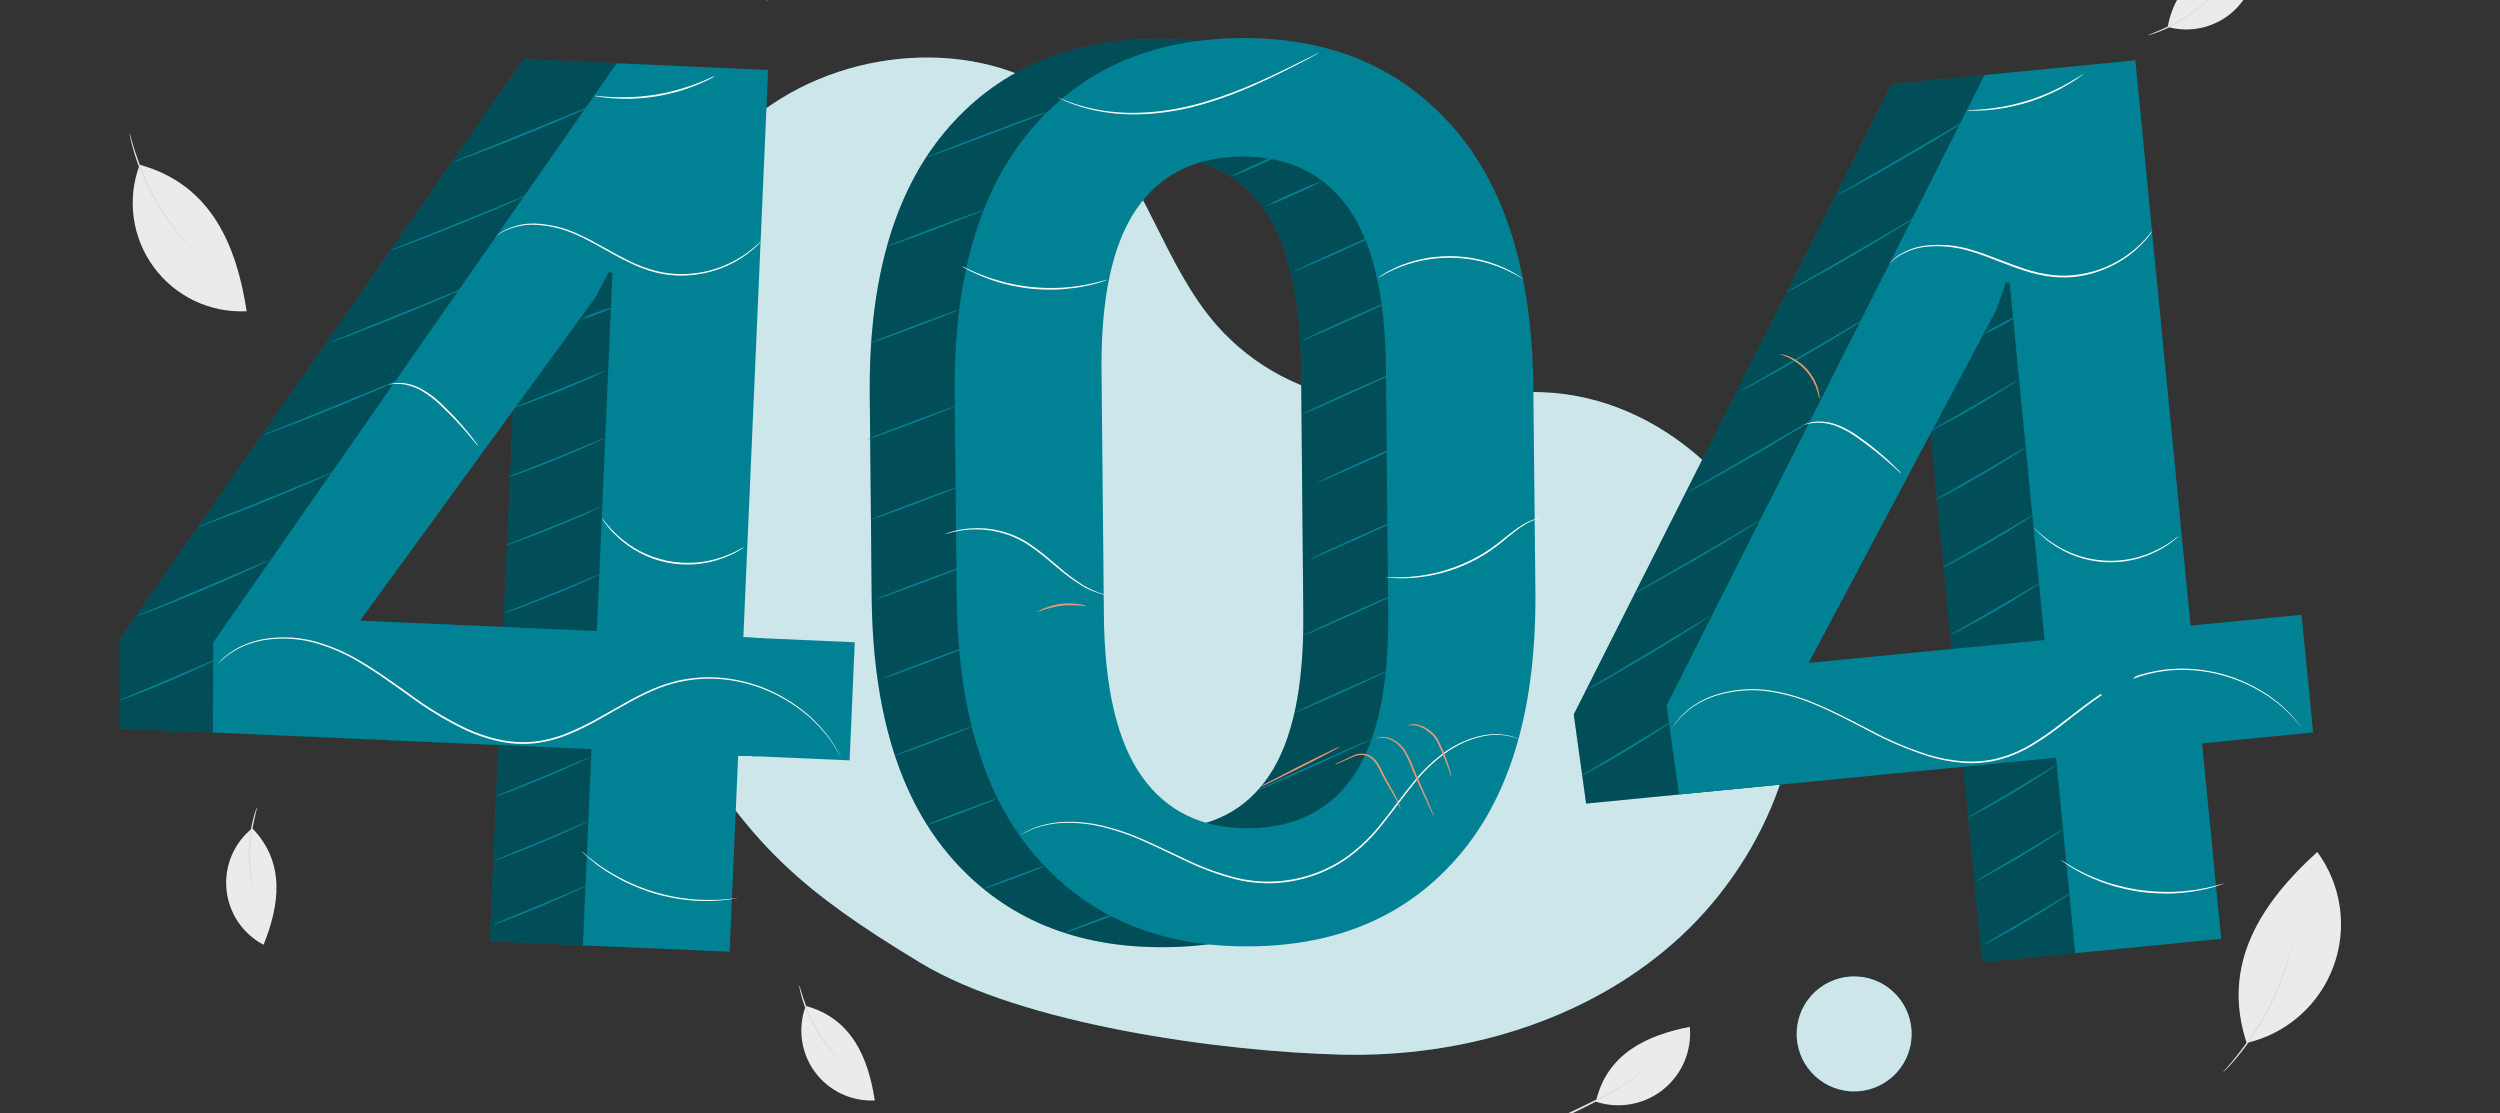 <svg width="750" height="334" viewBox="0 0 750 334" fill="none" xmlns="http://www.w3.org/2000/svg">
<rect x="0" y="0" width="750" height="334" fill="#333333" stroke="none"/>
<g clip-path="url(#clip0_16189_31)">
<path d="M478.76 330.51C482.156 331.625 485.776 331.878 489.294 331.245C492.812 330.613 496.118 329.115 498.913 326.887C501.708 324.659 503.905 321.771 505.307 318.483C506.708 315.195 507.269 311.609 506.94 308.05C494.11 310.57 482.07 316.05 478.76 330.51Z" fill="#EBEBEB"/>
<path d="M434.79 347.6C434.992 347.499 435.203 347.415 435.42 347.35L437.27 346.73C438.87 346.21 441.19 345.45 444.04 344.46C449.75 342.46 457.58 339.62 466.04 335.95C470.25 334.1 474.21 332.22 477.77 330.42C481.33 328.62 484.44 326.84 487.02 325.27C489.051 324.049 491.011 322.714 492.89 321.27C494.21 320.27 494.89 319.56 494.89 319.6C494.759 319.783 494.608 319.951 494.44 320.1C493.988 320.569 493.511 321.013 493.01 321.43C491.17 322.955 489.229 324.355 487.2 325.62C484.65 327.24 481.52 329.02 477.98 330.88C474.44 332.74 470.46 334.61 466.23 336.47C457.78 340.15 449.91 342.97 444.17 344.85C441.3 345.8 438.96 346.5 437.34 346.96L435.47 347.49C435.249 347.555 435.02 347.592 434.79 347.6Z" fill="#E0E0E0"/>
<path d="M241.73 301.78C240.508 305.039 240.115 308.552 240.586 312.001C241.058 315.45 242.38 318.728 244.432 321.539C246.485 324.351 249.205 326.608 252.347 328.107C255.488 329.607 258.953 330.302 262.43 330.13C260.51 317.55 255.67 305.59 241.73 301.78Z" fill="#EBEBEB"/>
<path d="M239.76 295.6C239.84 295.6 240.18 296.98 240.91 299.17C241.859 302.025 243.046 304.795 244.46 307.45C245.893 310.095 247.542 312.617 249.39 314.99C250.82 316.81 251.79 317.87 251.73 317.93C251.449 317.74 251.193 317.515 250.97 317.26C250.5 316.8 249.86 316.11 249.11 315.26C245.177 310.603 242.264 305.173 240.56 299.32C240.24 298.2 240.01 297.32 239.9 296.64C239.797 296.303 239.75 295.952 239.76 295.6Z" fill="#E0E0E0"/>
<path d="M41.89 49.44C39.992 54.493 39.38 59.94 40.111 65.289C40.843 70.638 42.894 75.72 46.079 80.078C49.265 84.437 53.485 87.934 58.359 90.254C63.234 92.575 68.609 93.645 74 93.37C71 73.87 63.53 55.37 41.93 49.44" fill="#EBEBEB"/>
<path d="M38.83 39.88C39.033 40.361 39.191 40.86 39.3 41.37C39.56 42.37 39.97 43.73 40.52 45.44C41.971 49.877 43.804 54.18 46 58.3C48.212 62.417 50.782 66.332 53.68 70C54.8 71.4 55.68 72.52 56.39 73.27C56.752 73.649 57.086 74.053 57.39 74.48C56.978 74.159 56.596 73.801 56.25 73.41C55.54 72.69 54.56 71.61 53.41 70.23C47.371 62.99 42.87 54.596 40.18 45.56C39.67 43.84 39.31 42.42 39.11 41.44C38.98 40.927 38.886 40.406 38.83 39.88Z" fill="#E0E0E0"/>
<path d="M75.68 248.48C72.966 250.663 70.838 253.487 69.487 256.697C68.136 259.908 67.605 263.403 67.941 266.87C68.277 270.337 69.47 273.665 71.413 276.556C73.356 279.447 75.987 281.809 79.07 283.43C83.82 271.62 85.74 258.87 75.68 248.48Z" fill="#EBEBEB"/>
<path d="M77.12 242.16C77.2 242.16 76.79 243.57 76.3 245.82C75.006 251.71 74.752 257.782 75.55 263.76C75.85 266.05 76.15 267.46 76.06 267.48C75.917 267.16 75.813 266.825 75.75 266.48C75.58 265.85 75.38 264.93 75.18 263.79C74.178 257.776 74.437 251.619 75.94 245.71C76.23 244.58 76.51 243.71 76.73 243.07C76.825 242.753 76.956 242.447 77.12 242.16Z" fill="#E0E0E0"/>
<path d="M229.89 0.39C230.138 0.031 230.419 -0.304 230.73 -0.61C231.3 -1.24 232.11 -2.18 233.07 -3.36C238.112 -9.52 242.017 -16.53 244.6 -24.06C245.1 -25.5 245.47 -26.68 245.71 -27.5C245.81 -27.933 245.954 -28.356 246.14 -28.76C246.109 -28.316 246.028 -27.876 245.9 -27.45C245.73 -26.61 245.4 -25.45 244.9 -23.95C242.501 -16.29 238.556 -9.204 233.31 -3.13C232.31 -1.97 231.45 -1.06 230.83 -0.47C230.547 -0.151 230.232 0.137 229.89 0.39Z" fill="#E0E0E0"/>
<path d="M317.37 336.37C318.318 338.238 319.716 339.842 321.437 341.036C323.158 342.231 325.149 342.979 327.231 343.214C329.313 343.449 331.421 343.164 333.365 342.383C335.309 341.602 337.029 340.35 338.37 338.74C332.01 334.46 324.73 331.74 317.37 336.37Z" fill="#EBEBEB"/>
<path d="M650.311 8.09C653.665 9.013 657.196 9.088 660.587 8.309C663.978 7.529 667.122 5.919 669.737 3.624C672.351 1.329 674.355 -1.58 675.567 -4.842C676.779 -8.103 677.161 -11.614 676.681 -15.06C664.321 -12.06 652.861 -6.13 650.311 8.09Z" fill="#EBEBEB"/>
<path d="M644.33 10.61C644.33 10.53 645.66 10.06 647.78 9.14C653.315 6.751 658.391 3.414 662.78 -0.72C664.47 -2.31 665.43 -3.37 665.5 -3.31C665.336 -3.015 665.135 -2.743 664.9 -2.5C664.49 -1.99 663.9 -1.29 663.04 -0.5C658.749 3.828 653.603 7.213 647.93 9.44C646.85 9.86 645.93 10.17 645.33 10.34C645.009 10.472 644.673 10.562 644.33 10.61Z" fill="#E0E0E0"/>
<path d="M674 312.88C679.901 311.514 685.369 308.703 689.914 304.7C694.459 300.697 697.938 295.627 700.038 289.946C702.138 284.265 702.794 278.152 701.946 272.155C701.098 266.158 698.773 260.466 695.18 255.59C678.75 270.48 666.09 289 674 312.88Z" fill="#EBEBEB"/>
<path d="M666.91 321.68C667.25 321.2 667.625 320.746 668.03 320.32C668.78 319.48 669.83 318.23 671.08 316.66C672.33 315.09 673.77 313.16 675.26 310.96C676.75 308.76 678.26 306.25 679.73 303.55C681.2 300.85 682.4 298.19 683.43 295.73C684.46 293.27 685.27 291.02 685.88 289.1C686.49 287.18 686.95 285.62 687.24 284.53C687.365 283.956 687.539 283.394 687.76 282.85C687.696 283.434 687.589 284.012 687.44 284.58C687.21 285.69 686.8 287.27 686.23 289.21C685.66 291.15 684.87 293.43 683.88 295.92C682.89 298.41 681.64 301.07 680.19 303.8C678.806 306.351 677.294 308.831 675.66 311.23C674.13 313.43 672.66 315.34 671.37 316.89C670.08 318.44 668.97 319.66 668.18 320.46C667.79 320.9 667.365 321.308 666.91 321.68Z" fill="#E0E0E0"/>
<path d="M538.22 186.8C531.91 151.55 501.64 120.8 465.95 117.86C446.5 116.28 426.95 122.41 407.58 120.07C391.163 118.021 376.057 110.057 365.09 97.67C349.09 79.47 343.68 53.58 326.74 36.26C303.4 12.37 262.67 12 234.27 29.57C205.87 47.14 188.7 78.85 180.84 111.3L180.53 121.17C178.82 154.83 187.68 194 207.21 224C227 254.4 240.01 267 276.07 288.81C306.69 307.37 366.65 315.53 402.45 316.39C438.25 317.25 475.02 306.59 501.95 282.97C528.88 259.35 544.54 222.05 538.22 186.8Z" fill="#018294"/>
<g opacity="0.8">
<path d="M538.22 186.8C531.91 151.55 501.64 120.8 465.95 117.86C446.5 116.28 426.95 122.41 407.58 120.07C391.163 118.021 376.057 110.057 365.09 97.67C349.09 79.47 343.68 53.58 326.74 36.26C303.4 12.37 262.67 12 234.27 29.57C205.87 47.14 188.7 78.85 180.84 111.3L180.53 121.17C178.82 154.83 187.68 194 207.21 224C227 254.4 240.01 267 276.07 288.81C306.69 307.37 366.65 315.53 402.45 316.39C438.25 317.25 475.02 306.59 501.95 282.97C528.88 259.35 544.54 222.05 538.22 186.8Z" fill="white"/>
</g>
<path d="M573.315 312.655C574.683 303.227 568.15 294.474 558.722 293.106C549.294 291.737 540.541 298.271 539.173 307.699C537.804 317.127 544.337 325.879 553.765 327.248C563.193 328.617 571.946 322.083 573.315 312.655Z" fill="#018294"/>
<path opacity="0.8" d="M573.315 312.655C574.683 303.227 568.15 294.474 558.722 293.106C549.294 291.737 540.541 298.271 539.173 307.699C537.804 317.127 544.337 325.879 553.765 327.248C563.193 328.617 571.946 322.083 573.315 312.655Z" fill="white"/>
<path d="M435.161 177.45C435.487 211.89 427.981 238.223 412.641 256.45C397.301 274.677 376.301 283.91 349.641 284.15C322.841 284.41 301.537 275.583 285.731 257.67C269.924 239.757 261.851 213.583 261.511 179.15L260.931 118.59C260.597 84.283 268.104 57.95 283.451 39.59C298.797 21.23 319.867 11.937 346.661 11.71C373.327 11.45 394.571 20.34 410.391 38.38C426.211 56.42 434.281 82.59 434.601 116.89L435.161 177.45ZM390.331 110.53C390.111 88.843 386.334 72.83 379.001 62.49C371.667 52.15 361.001 47.043 347.001 47.17C333.047 47.303 322.517 52.613 315.411 63.1C308.304 73.587 304.834 89.67 305.001 111.35L305.701 184.94C305.907 206.74 309.731 222.843 317.171 233.25C324.611 243.657 335.301 248.793 349.241 248.66C363.181 248.527 373.677 243.217 380.731 232.73C387.784 222.243 391.207 206.04 391.001 184.12L390.331 110.53Z" fill="#018294"/>
<g opacity="0.4">
<path d="M435.161 177.45C435.487 211.89 427.981 238.223 412.641 256.45C397.301 274.677 376.301 283.91 349.641 284.15C322.841 284.41 301.537 275.583 285.731 257.67C269.924 239.757 261.851 213.583 261.511 179.15L260.931 118.59C260.597 84.283 268.104 57.95 283.451 39.59C298.797 21.23 319.867 11.937 346.661 11.71C373.327 11.45 394.571 20.34 410.391 38.38C426.211 56.42 434.281 82.59 434.601 116.89L435.161 177.45ZM390.331 110.53C390.111 88.843 386.334 72.83 379.001 62.49C371.667 52.15 361.001 47.043 347.001 47.17C333.047 47.303 322.517 52.613 315.411 63.1C308.304 73.587 304.834 89.67 305.001 111.35L305.701 184.94C305.907 206.74 309.731 222.843 317.171 233.25C324.611 243.657 335.301 248.793 349.241 248.66C363.181 248.527 373.677 243.217 380.731 232.73C387.784 222.243 391.207 206.04 391.001 184.12L390.331 110.53Z" fill="black"/>
</g>
<path d="M460.62 177.21C460.953 211.643 453.446 237.977 438.1 256.21C422.753 274.443 401.753 283.677 375.1 283.91C348.3 284.17 326.996 275.34 311.19 257.42C295.383 239.5 287.32 213.32 287 178.88L286.42 118.32C286.086 84.013 293.593 57.68 308.94 39.32C324.286 20.96 345.356 11.663 372.15 11.43C398.816 11.183 420.06 20.073 435.88 38.1C451.7 56.127 459.74 82.31 460 116.65L460.62 177.21ZM415.79 110.29C415.576 88.61 411.783 72.61 404.41 62.29C397.036 51.97 386.37 46.863 372.41 46.97C358.456 47.11 347.926 52.42 340.82 62.9C333.713 73.38 330.26 89.467 330.46 111.16L331.17 184.74C331.383 206.547 335.206 222.653 342.64 233.06C350.073 243.467 360.763 248.603 374.71 248.47C388.65 248.33 399.146 243.02 406.2 232.54C413.253 222.06 416.673 205.853 416.46 183.92L415.79 110.29Z" fill="#018294"/>
<path d="M286.55 121.92C286.6 122.05 280.69 124.4 273.35 127.16C266.01 129.92 260 132 260 131.91C260 131.82 265.86 129.43 273.2 126.67C280.54 123.91 286.5 121.78 286.55 121.92Z" fill="#018294"/>
<path d="M288 145.85C288.05 145.98 282.14 148.33 274.79 151.09C267.44 153.85 261.46 155.97 261.41 155.84C261.36 155.71 267.27 153.36 274.61 150.6C281.95 147.84 288 145.71 288 145.85Z" fill="#018294"/>
<path d="M289.49 169.78C289.54 169.91 283.63 172.26 276.28 175.02C268.93 177.78 263 179.9 262.9 179.77C262.8 179.64 268.76 177.29 276.1 174.53C283.44 171.77 289.44 169.64 289.49 169.78Z" fill="#018294"/>
<path d="M291 193.71C291.05 193.84 285.14 196.19 277.79 198.95C270.44 201.71 264.45 203.83 264.4 203.7C264.35 203.57 270.27 201.22 277.61 198.46C284.95 195.7 290.91 193.57 291 193.71Z" fill="#018294"/>
<path d="M292.43 217.64C292.142 217.825 291.833 217.976 291.51 218.09C290.91 218.35 290.03 218.71 288.95 219.14C286.77 220.01 283.76 221.14 280.42 222.43C277.08 223.72 274.04 224.79 271.83 225.57C270.73 225.96 269.83 226.27 269.21 226.47C268.891 226.604 268.554 226.692 268.21 226.73C268.497 226.542 268.806 226.391 269.13 226.28C269.73 226.02 270.6 225.66 271.69 225.28C273.86 224.41 276.88 223.28 280.22 221.99C283.56 220.7 286.6 219.62 288.81 218.85C289.91 218.46 290.81 218.15 291.43 217.95C291.746 217.796 292.083 217.692 292.43 217.64Z" fill="#018294"/>
<path d="M299.26 239.53C298.295 240.049 297.292 240.494 296.26 240.86C294.36 241.62 291.73 242.64 288.82 243.74C285.91 244.84 283.25 245.8 281.33 246.47C280.305 246.887 279.248 247.221 278.17 247.47C279.133 246.947 280.136 246.503 281.17 246.14C283.06 245.37 285.69 244.35 288.61 243.26C291.53 242.17 294.17 241.2 296.1 240.53C297.123 240.108 298.18 239.774 299.26 239.53Z" fill="#018294"/>
<path d="M313.89 259.61C313.029 260.089 312.129 260.494 311.2 260.82C309.51 261.5 307.2 262.41 304.58 263.39C301.96 264.37 299.58 265.22 297.9 265.81C296.987 266.18 296.043 266.471 295.08 266.68C295.938 266.196 296.839 265.791 297.77 265.47C299.45 264.79 301.77 263.88 304.39 262.9C307.01 261.92 309.39 261.07 311.07 260.47C311.983 260.1 312.926 259.812 313.89 259.61Z" fill="#018294"/>
<path d="M338.201 272.78C337.338 273.252 336.438 273.654 335.511 273.98C333.821 274.67 331.511 275.58 328.891 276.55C326.271 277.52 323.891 278.38 322.211 278.98C321.298 279.35 320.354 279.638 319.391 279.84C320.251 279.361 321.151 278.956 322.081 278.63C323.771 277.95 326.081 277.04 328.701 276.06C331.321 275.08 333.701 274.23 335.381 273.64C336.291 273.264 337.235 272.976 338.201 272.78Z" fill="#018294"/>
<path d="M411.52 221.71C411.58 221.84 403.99 225.38 394.57 229.62C385.15 233.86 377.46 237.18 377.4 237.05C377.34 236.92 384.93 233.38 394.4 229.14C403.87 224.9 411.46 221.58 411.52 221.71Z" fill="#018294"/>
<path d="M416.5 201.21C416.56 201.34 410.29 204.28 402.5 207.78C394.71 211.28 388.35 214.02 388.29 213.89C388.23 213.76 394.49 210.81 402.29 207.31C410.09 203.81 416.44 201.08 416.5 201.21Z" fill="#018294"/>
<path d="M418.791 178.18C418.851 178.31 412.581 181.25 404.791 184.75C397.001 188.25 390.641 190.99 390.581 190.86C390.521 190.73 396.781 187.78 404.581 184.28C412.381 180.78 418.731 178 418.791 178.18Z" fill="#018294"/>
<path d="M421.081 155.14C421.141 155.27 414.881 158.22 407.081 161.72C399.281 165.22 392.931 167.95 392.871 167.82C392.811 167.69 399.081 164.75 406.871 161.25C414.661 157.75 421.001 155 421.081 155.14Z" fill="#018294"/>
<path d="M423.38 132.11C423.43 132.24 417.17 135.19 409.38 138.69C401.59 142.19 395.23 144.92 395.17 144.79C395.11 144.66 401.38 141.72 409.17 138.21C416.96 134.7 423.32 132 423.38 132.11Z" fill="#018294"/>
<path d="M418.791 111.6C418.851 111.73 412.581 114.68 404.791 118.18C397.001 121.68 390.641 124.41 390.581 124.28C390.521 124.15 396.781 121.2 404.581 117.7C412.381 114.2 418.731 111.47 418.791 111.6Z" fill="#018294"/>
<path d="M418.791 89.52C418.851 89.65 412.581 92.6 404.791 96.1C397.001 99.6 390.641 102.33 390.581 102.2C390.521 102.07 396.781 99.12 404.581 95.62C412.381 92.12 418.731 89.39 418.791 89.52Z" fill="#018294"/>
<path d="M416.5 68.73C416.56 68.86 410.29 71.8 402.5 75.3C394.71 78.8 388.35 81.54 388.29 81.41C388.23 81.28 394.49 78.33 402.29 74.83C410.09 71.33 416.44 68.6 416.5 68.73Z" fill="#018294"/>
<path d="M396.75 54.24C394.004 55.761 391.176 57.13 388.28 58.34C385.452 59.705 382.551 60.914 379.59 61.96C382.332 60.431 385.16 59.063 388.06 57.86C390.888 56.495 393.789 55.286 396.75 54.24Z" fill="#018294"/>
<path d="M386.19 45.37C383.442 46.883 380.614 48.248 377.72 49.46C374.892 50.825 371.991 52.034 369.03 53.08C371.777 51.566 374.604 50.203 377.5 49C380.328 47.631 383.229 46.419 386.19 45.37Z" fill="#018294"/>
<path d="M287.68 92.91C287.73 93.04 281.82 95.39 274.48 98.15C267.14 100.91 261.14 103.04 261.09 102.9C261.04 102.76 266.95 100.42 274.3 97.66C281.65 94.9 287.63 92.78 287.68 92.91Z" fill="#018294"/>
<path d="M295 63.07C295.06 63.2 288.64 65.73 280.69 68.73C272.74 71.73 266.23 74.03 266.18 73.9C266.13 73.77 272.54 71.23 280.5 68.24C288.46 65.25 295 62.93 295 63.07Z" fill="#018294"/>
<path d="M314.27 33.53C314.32 33.67 306.19 36.84 296.11 40.63C286.03 44.42 277.82 47.38 277.77 47.25C277.72 47.12 285.85 43.93 295.93 40.14C306.01 36.35 314.22 33.4 314.27 33.53Z" fill="#018294"/>
<path d="M456.31 222L455.89 221.86L454.69 221.39C454.16 221.2 453.47 221.05 452.69 220.83C451.756 220.648 450.81 220.531 449.86 220.48C445.59 220.21 439.19 221.76 433 226.4C429.649 228.939 426.647 231.908 424.07 235.23C421.2 238.74 418.39 242.71 415.2 246.71C411.954 251.001 408.069 254.768 403.68 257.88C398.875 261.121 393.446 263.321 387.74 264.34C382.034 265.368 376.175 265.173 370.55 263.77C365.358 262.408 360.313 260.536 355.49 258.18C350.84 256.03 346.49 253.84 342.35 252.03C338.5 250.329 334.504 248.981 330.41 248C327.035 247.203 323.578 246.807 320.11 246.82C317.493 246.84 314.889 247.193 312.36 247.87C310.77 248.337 309.224 248.942 307.74 249.68L306.6 250.28C306.474 250.358 306.34 250.422 306.2 250.47L306.57 250.24L307.69 249.59C309.161 248.805 310.705 248.165 312.3 247.68C314.84 246.963 317.462 246.577 320.1 246.53C323.595 246.485 327.083 246.858 330.49 247.64C334.603 248.608 338.619 249.947 342.49 251.64C346.67 253.44 351.02 255.64 355.66 257.76C360.465 260.092 365.49 261.941 370.66 263.28C376.223 264.669 382.018 264.86 387.66 263.84C393.295 262.832 398.659 260.663 403.41 257.47C407.766 254.394 411.625 250.667 414.85 246.42C418.04 242.42 420.85 238.48 423.76 234.96C426.359 231.628 429.385 228.653 432.76 226.11C439.04 221.47 445.53 219.95 449.85 220.29C450.811 220.353 451.767 220.483 452.71 220.68C453.51 220.93 454.2 221.09 454.71 221.3L455.9 221.82L456.31 222Z" fill="white"/>
<path d="M462.62 155.3C462.62 155.35 461.91 155.44 460.67 155.85C458.946 156.481 457.32 157.353 455.84 158.44C453.94 159.77 451.84 161.63 449.43 163.55C446.771 165.625 443.89 167.399 440.84 168.84C435.306 171.493 429.307 173.042 423.18 173.4C422.01 173.5 420.94 173.47 420.01 173.49C419.08 173.51 418.28 173.43 417.63 173.38L416.12 173.23C415.947 173.227 415.774 173.197 415.61 173.14C415.783 173.116 415.958 173.116 416.13 173.14L417.64 173.19H420.01C420.94 173.14 422.01 173.19 423.15 173.03C429.212 172.562 435.134 170.979 440.62 168.36C443.634 166.928 446.489 165.185 449.14 163.16C451.57 161.28 453.68 159.43 455.64 158.16C457.168 157.078 458.855 156.242 460.64 155.68C461.126 155.542 461.621 155.435 462.12 155.36C462.283 155.314 462.452 155.294 462.62 155.3Z" fill="white"/>
<path d="M332 178.47C331.818 178.462 331.637 178.435 331.46 178.39C331.1 178.31 330.57 178.23 329.9 178.04C328.022 177.484 326.221 176.695 324.54 175.69C322.074 174.176 319.733 172.467 317.54 170.58C315.03 168.5 312.35 166.13 309.28 164.01C306.414 161.984 303.196 160.509 299.79 159.66C295.111 158.508 290.22 158.529 285.55 159.72C284.22 160.06 283.5 160.32 283.49 160.27C283.645 160.169 283.813 160.091 283.99 160.04C284.33 159.91 284.83 159.71 285.5 159.52C287.373 158.972 289.302 158.636 291.25 158.52C294.153 158.306 297.071 158.545 299.9 159.23C303.371 160.072 306.652 161.561 309.57 163.62C312.68 165.77 315.36 168.16 317.85 170.25C320.011 172.143 322.311 173.872 324.73 175.42C326.376 176.435 328.13 177.264 329.96 177.89C330.65 178.047 331.331 178.241 332 178.47Z" fill="white"/>
<path d="M332.171 83.94C331.632 84.19 331.073 84.394 330.501 84.55C329.845 84.781 329.177 84.978 328.501 85.14C327.711 85.34 326.821 85.61 325.811 85.79C324.801 85.97 323.711 86.22 322.511 86.37C321.311 86.52 320.041 86.66 318.691 86.78C315.759 86.966 312.817 86.929 309.891 86.67C306.966 86.377 304.068 85.866 301.221 85.14C299.921 84.77 298.671 84.43 297.541 84.02C296.411 83.61 295.351 83.23 294.411 82.84C293.471 82.45 292.631 82.04 291.891 81.7C291.151 81.36 290.541 81.03 290.041 80.75C289.511 80.486 289.003 80.182 288.521 79.84C289.074 80.044 289.612 80.288 290.131 80.57C290.641 80.82 291.271 81.13 292.011 81.44C292.751 81.75 293.591 82.15 294.551 82.49C295.511 82.83 296.551 83.26 297.681 83.61C298.811 83.96 300.041 84.32 301.341 84.67C306.996 86.096 312.838 86.646 318.661 86.3C320.001 86.19 321.271 86.12 322.461 85.94C323.651 85.76 324.741 85.61 325.741 85.43C326.741 85.25 327.631 85.03 328.421 84.86C329.211 84.69 329.891 84.51 330.421 84.36C330.993 84.178 331.578 84.038 332.171 83.94Z" fill="white"/>
<path d="M456.94 83.69C456.793 83.636 456.652 83.565 456.52 83.48L455.36 82.81C454.759 82.444 454.138 82.11 453.5 81.81C452.679 81.369 451.834 80.972 450.97 80.62L449.47 79.99C448.94 79.78 448.38 79.62 447.8 79.42C446.66 79 445.39 78.71 444.06 78.36C438.247 77.037 432.216 76.986 426.38 78.21C425.111 78.479 423.856 78.812 422.62 79.21C422.04 79.4 421.47 79.55 420.94 79.75L419.43 80.35C418.561 80.69 417.71 81.074 416.88 81.5C416.236 81.793 415.612 82.127 415.01 82.5L413.83 83.15C413.56 83.29 413.41 83.36 413.4 83.34C413.514 83.23 413.642 83.136 413.78 83.06L414.9 82.32C415.493 81.926 416.111 81.572 416.75 81.26C417.571 80.799 418.42 80.388 419.29 80.03L420.8 79.39C421.33 79.18 421.91 79.02 422.49 78.82C423.733 78.401 424.999 78.05 426.28 77.77C432.18 76.476 438.295 76.531 444.17 77.93C445.51 78.29 446.79 78.6 447.94 79.04C448.52 79.25 449.09 79.42 449.61 79.65L451.12 80.31C451.981 80.691 452.822 81.115 453.64 81.58C454.27 81.907 454.878 82.274 455.46 82.68L456.58 83.44C456.83 83.57 457 83.67 456.94 83.69Z" fill="white"/>
<path d="M395.8 15.76C395.575 15.93 395.334 16.077 395.08 16.2L393 17.35C391.15 18.35 388.47 19.74 385.11 21.42C378.41 24.73 369 29.26 357.86 32.08C352.623 33.397 347.258 34.141 341.86 34.3C337.454 34.429 333.049 34.05 328.73 33.17C325.819 32.586 322.972 31.718 320.23 30.58C319.23 30.2 318.54 29.8 318.04 29.58C317.781 29.468 317.53 29.338 317.29 29.19C317.564 29.261 317.828 29.361 318.08 29.49C318.6 29.68 319.32 30.05 320.31 30.4C323.062 31.46 325.903 32.27 328.8 32.82C333.099 33.641 337.476 33.977 341.85 33.82C347.205 33.634 352.525 32.88 357.72 31.57C368.79 28.77 378.21 24.32 384.94 21.09L392.94 17.16L395 16.1C395.259 15.969 395.526 15.856 395.8 15.76Z" fill="white"/>
<path d="M195.06 190L228.49 191.46L226.94 226.89L193.51 225.43L190.94 284.3L146.94 282.38L149.51 223.51L36 218.55L36.09 191.55L157.09 17.75L202.51 19.75L195.06 190ZM80.06 185L151.06 188.1L155.74 80.72L154.67 80.31L150.67 87.96L80.06 185Z" fill="#018294"/>
<g opacity="0.4">
<path d="M195.06 190L228.49 191.46L226.94 226.89L193.51 225.43L190.94 284.3L146.94 282.38L149.51 223.51L36 218.55L36.09 191.55L157.09 17.75L202.51 19.75L195.06 190ZM80.06 185L151.06 188.1L155.74 80.72L154.67 80.31L150.67 87.96L80.06 185Z" fill="black"/>
</g>
<path d="M223.001 191.22L256.431 192.68L254.881 228.11L221.451 226.65L218.881 285.52L174.881 283.6L177.451 224.73L63.891 219.73L63.981 192.73L185.001 19L230.431 21L223.001 191.22ZM108.001 186.22L179.051 189.32L183.731 81.94L182.661 81.53L178.661 89.18L108.001 186.22Z" fill="#018294"/>
<path d="M64.59 197.92C64.254 198.163 63.892 198.368 63.51 198.53C62.8 198.89 61.76 199.39 60.51 199.99C57.94 201.2 54.35 202.81 50.34 204.51C46.33 206.21 42.68 207.65 40.02 208.66C38.69 209.16 37.6 209.55 36.85 209.81C36.466 209.969 36.068 210.09 35.66 210.17C36.011 209.944 36.387 209.759 36.78 209.62L39.88 208.31L50.1 204L60.32 199.63L63.43 198.31C63.803 198.141 64.191 198.01 64.59 197.92Z" fill="#018294"/>
<path d="M80.87 168C80.385 168.298 79.881 168.562 79.36 168.79C78.36 169.27 76.94 169.95 75.16 170.79C71.59 172.41 66.64 174.58 61.16 176.91C55.68 179.24 50.61 181.23 47 182.65C45.18 183.37 43.7 183.93 42.66 184.3C42.137 184.523 41.595 184.698 41.04 184.82C41.539 184.547 42.057 184.31 42.59 184.11L46.86 182.31L60.97 176.38L75.05 170.38L79.32 168.57C79.818 168.332 80.337 168.141 80.87 168Z" fill="#018294"/>
<path d="M100.74 141.27C100.237 141.581 99.708 141.848 99.16 142.07C98.16 142.55 96.63 143.23 94.77 144.07C91.04 145.7 85.87 147.87 80.13 150.2C74.39 152.53 69.13 154.56 65.34 155.99C63.44 156.7 61.89 157.26 60.82 157.63C60.273 157.854 59.708 158.028 59.13 158.15C59.654 157.878 60.195 157.641 60.75 157.44L65.21 155.64L79.93 149.71L94.62 143.71L99.08 141.9C99.616 141.647 100.171 141.437 100.74 141.27Z" fill="#018294"/>
<path d="M180.33 172.11C179.989 172.346 179.624 172.544 179.24 172.7C178.53 173.05 177.49 173.53 176.19 174.11C173.61 175.28 170.01 176.83 166 178.46C161.99 180.09 158.32 181.46 155.66 182.46C154.32 182.94 153.24 183.32 152.49 183.57C152.104 183.717 151.706 183.828 151.3 183.9C151.648 183.684 152.021 183.509 152.41 183.38L155.53 182.12L165.81 178L176.05 173.8L179.16 172.53C179.533 172.347 179.926 172.207 180.33 172.11Z" fill="#018294"/>
<path d="M177.09 227.05C176.764 227.285 176.411 227.483 176.04 227.64C175.35 227.98 174.34 228.47 173.09 229.05C170.59 230.22 167.09 231.77 163.22 233.39C159.35 235.01 155.77 236.39 153.22 237.39C151.92 237.87 150.87 238.25 150.14 238.49C149.767 238.646 149.378 238.76 148.98 238.83C149.319 238.613 149.682 238.435 150.06 238.3L153.06 237.04L163.06 232.93L172.98 228.73L175.98 227.47C176.335 227.292 176.707 227.151 177.09 227.05Z" fill="#018294"/>
<path d="M176.631 246.31C176.32 246.54 175.985 246.735 175.631 246.89C174.941 247.24 173.931 247.72 172.631 248.31C170.131 249.47 166.631 251.02 162.751 252.65C158.871 254.28 155.311 255.65 152.751 256.65C151.461 257.13 150.411 257.51 149.671 257.76C149.303 257.92 148.917 258.031 148.521 258.09C148.863 257.882 149.224 257.708 149.601 257.57L152.601 256.31L162.601 252.2L172.531 248L175.531 246.74C175.878 246.552 176.247 246.407 176.631 246.31Z" fill="#018294"/>
<path d="M176.171 265.56C175.858 265.789 175.523 265.987 175.171 266.15C174.481 266.5 173.471 266.98 172.171 267.56C169.661 268.73 166.171 270.28 162.291 271.9C158.411 273.52 154.851 274.9 152.291 275.9C151.001 276.38 149.941 276.76 149.211 277C148.84 277.153 148.455 277.267 148.061 277.34C148.399 277.123 148.761 276.945 149.141 276.81L152.141 275.56L162.141 271.44L172.071 267.24L175.071 265.98C175.421 265.8 175.79 265.659 176.171 265.56Z" fill="#018294"/>
<path d="M180.85 151.77C180.506 152.001 180.141 152.199 179.76 152.36C179.05 152.71 178.01 153.19 176.76 153.77C174.18 154.94 170.58 156.49 166.57 158.12C162.56 159.75 158.89 161.12 156.23 162.12C154.89 162.6 153.81 162.98 153.06 163.22C152.676 163.373 152.277 163.487 151.87 163.56C152.216 163.337 152.589 163.159 152.98 163.03L156.1 161.77L166.38 157.66L176.62 153.46L179.73 152.2C180.087 152.017 180.463 151.873 180.85 151.77Z" fill="#018294"/>
<path d="M181.37 131.43C181.026 131.661 180.661 131.859 180.28 132.02C179.57 132.36 178.53 132.85 177.23 133.43C174.65 134.6 171.05 136.15 167.04 137.77C163.03 139.39 159.37 140.77 156.7 141.77C155.36 142.25 154.28 142.62 153.53 142.87C153.145 143.023 152.747 143.137 152.34 143.21C152.689 142.986 153.065 142.808 153.46 142.68L156.57 141.42L166.85 137.31L177.09 133.11L180.2 131.85C180.573 131.667 180.966 131.527 181.37 131.43Z" fill="#018294"/>
<path d="M181.89 111.09C181.576 111.31 181.241 111.497 180.89 111.65C180.22 111.98 179.23 112.44 178 113C175.53 114.12 172.11 115.61 168.29 117.15C164.47 118.69 160.97 120.02 158.43 120.93C157.16 121.38 156.13 121.74 155.43 121.93C155.063 122.079 154.681 122.186 154.29 122.25C154.626 122.039 154.985 121.868 155.36 121.74L158.36 120.54L168.15 116.63L177.91 112.63L180.91 111.43C181.223 111.28 181.552 111.166 181.89 111.09Z" fill="#018294"/>
<path d="M184.19 92.08C182.593 92.944 180.919 93.657 179.19 94.21C177.516 94.923 175.778 95.475 174 95.86C175.597 94.993 177.27 94.276 179 93.72C180.673 93.007 182.411 92.458 184.19 92.08Z" fill="#018294"/>
<path d="M120.57 113.59C120.065 113.893 119.541 114.16 119 114.39C118 114.87 116.47 115.54 114.6 116.39C110.88 118.02 105.71 120.19 99.96 122.52C94.21 124.85 88.96 126.89 85.18 128.31C83.28 129.02 81.73 129.58 80.66 129.95C80.109 130.165 79.544 130.342 78.97 130.48C79.488 130.194 80.03 129.953 80.59 129.76L85.05 127.97L99.77 122L114.46 116L118.91 114.19C119.449 113.953 120.004 113.753 120.57 113.59Z" fill="#018294"/>
<path d="M140.411 85.9C139.907 86.211 139.379 86.478 138.831 86.7C137.831 87.18 136.301 87.86 134.441 88.7C130.721 90.32 125.541 92.5 119.801 94.82C114.061 97.14 108.801 99.19 105.021 100.61C103.111 101.33 101.571 101.89 100.491 102.26C99.947 102.482 99.385 102.656 98.811 102.78C99.329 102.504 99.867 102.267 100.421 102.07L104.881 100.27L119.601 94.34L134.301 88.34L138.751 86.52C139.288 86.273 139.843 86.065 140.411 85.9Z" fill="#018294"/>
<path d="M158.741 58.22C158.233 58.524 157.706 58.791 157.161 59.02C156.161 59.5 154.631 60.17 152.771 61.02C149.051 62.65 143.871 64.82 138.131 67.15C132.391 69.48 127.131 71.52 123.351 72.94C121.451 73.65 119.901 74.21 118.831 74.58C118.28 74.795 117.715 74.972 117.141 75.11C117.659 74.824 118.201 74.583 118.761 74.39L123.221 72.6L137.941 66.67L152.631 60.67L157.081 58.86C157.614 58.598 158.17 58.384 158.741 58.22Z" fill="#018294"/>
<path d="M177.82 31.6C177.311 31.901 176.784 32.168 176.24 32.4C175.24 32.88 173.71 33.55 171.85 34.4C168.12 36.03 162.95 38.2 157.21 40.53C151.47 42.86 146.21 44.9 142.42 46.32C140.52 47.03 138.98 47.59 137.9 47.96C137.35 48.178 136.786 48.355 136.21 48.49C136.73 48.206 137.271 47.966 137.83 47.77L142.29 45.98L157 40L171.69 34L176.15 32.19C176.691 31.952 177.25 31.755 177.82 31.6Z" fill="#018294"/>
<path d="M228.441 72.27C228.273 72.512 228.079 72.733 227.861 72.93C227.295 73.551 226.691 74.136 226.051 74.68C223.718 76.716 221.1 78.401 218.281 79.68C214.075 81.57 209.531 82.59 204.921 82.68C202.196 82.73 199.476 82.424 196.831 81.77C194.007 81.047 191.268 80.024 188.661 78.72C183.281 76.1 178.501 73.01 173.831 70.86C169.737 68.853 165.282 67.69 160.731 67.44C157.664 67.283 154.603 67.855 151.801 69.11C151.045 69.464 150.319 69.879 149.631 70.35C149.395 70.524 149.148 70.681 148.891 70.82C149.104 70.621 149.331 70.437 149.571 70.27C150.242 69.76 150.958 69.311 151.711 68.93C154.516 67.59 157.604 66.952 160.711 67.07C165.327 67.289 169.849 68.449 174.001 70.48C178.721 72.63 183.521 75.71 188.851 78.31C191.432 79.588 194.14 80.594 196.931 81.31C199.53 81.958 202.202 82.267 204.881 82.23C212.557 82.124 219.967 79.397 225.881 74.5C226.731 73.82 227.331 73.22 227.751 72.83C227.966 72.626 228.196 72.438 228.441 72.27Z" fill="white"/>
<path d="M214.52 22.83C214.117 23.11 213.692 23.357 213.25 23.57C212.42 24.02 211.18 24.57 209.62 25.27C207.792 26.039 205.922 26.707 204.02 27.27C199.36 28.661 194.541 29.448 189.68 29.61C187.68 29.683 185.676 29.643 183.68 29.49C181.99 29.36 180.68 29.2 179.68 29.03C179.193 28.975 178.711 28.878 178.24 28.74C178.732 28.723 179.224 28.753 179.71 28.83C180.64 28.94 182 29.04 183.71 29.12C185.42 29.2 187.4 29.22 189.62 29.12C192.025 29.001 194.422 28.754 196.8 28.38C199.159 27.975 201.496 27.447 203.8 26.8C205.93 26.18 207.8 25.54 209.39 24.92C210.98 24.3 212.21 23.77 213.07 23.38C213.535 23.151 214.02 22.967 214.52 22.83Z" fill="white"/>
<path d="M143.52 133.89C143.19 133.585 142.889 133.25 142.62 132.89L140.26 130.07C137.626 127.005 134.828 124.084 131.88 121.32C130.279 119.802 128.519 118.46 126.63 117.32C125.085 116.396 123.394 115.74 121.63 115.38C119.993 115.087 118.317 115.087 116.68 115.38C116.68 115.38 116.79 115.32 117.01 115.25C117.335 115.142 117.67 115.065 118.01 115.02C119.238 114.814 120.492 114.814 121.72 115.02C123.542 115.337 125.293 115.977 126.89 116.91C128.831 118.054 130.633 119.42 132.26 120.98C135.23 123.75 138.003 126.724 140.56 129.88C141.56 131.09 142.3 132.1 142.8 132.8C143.078 133.137 143.319 133.502 143.52 133.89Z" fill="white"/>
<path d="M223.29 164.1C223.29 164.1 223.16 164.22 222.9 164.4C222.64 164.58 222.25 164.87 221.71 165.17C220.209 166.05 218.633 166.797 217 167.4C211.592 169.442 205.717 169.911 200.053 168.752C194.39 167.593 189.171 164.853 185 160.85C183.736 159.662 182.584 158.36 181.56 156.96C181.19 156.47 180.95 156.06 180.77 155.79C180.59 155.52 180.51 155.37 180.53 155.36C180.954 155.831 181.351 156.325 181.72 156.84C182.801 158.174 183.981 159.424 185.25 160.58C189.424 164.438 194.575 167.08 200.143 168.221C205.711 169.361 211.486 168.956 216.84 167.05C218.462 166.488 220.037 165.799 221.55 164.99C222.114 164.662 222.695 164.365 223.29 164.1Z" fill="white"/>
<path d="M252.42 227.42C252.42 227.42 252.32 227.27 252.14 226.95C251.96 226.63 251.68 226.17 251.34 225.57C250.337 223.792 249.193 222.096 247.92 220.5L246.56 218.9L245.83 218.03L244.98 217.2L243.18 215.42L241.08 213.68C237.726 211.015 234.026 208.818 230.08 207.15C225.317 205.136 220.243 203.955 215.08 203.66C209.137 203.341 203.195 204.296 197.65 206.46C191.8 208.76 186.15 212.23 180.17 215.59C177.142 217.34 174.006 218.896 170.78 220.25C167.438 221.657 163.913 222.583 160.31 223C156.705 223.363 153.066 223.143 149.53 222.35C146.109 221.597 142.779 220.474 139.6 219C133.646 216.119 127.981 212.677 122.68 208.72C117.55 205.07 112.68 201.54 107.87 198.72C103.448 196.012 98.654 193.964 93.64 192.64C89.486 191.617 85.183 191.333 80.93 191.8C77.719 192.133 74.594 193.038 71.7 194.47C69.89 195.397 68.21 196.557 66.7 197.92L65.54 199C65.29 199.25 65.15 199.37 65.15 199.37C65.15 199.37 65.26 199.23 65.51 198.96L66.6 197.79C68.1 196.388 69.782 195.194 71.6 194.24C74.508 192.761 77.658 191.819 80.9 191.46C85.189 190.957 89.533 191.217 93.73 192.23C98.784 193.547 103.621 195.588 108.09 198.29C112.96 201.11 117.82 204.63 122.96 208.29C128.241 212.217 133.883 215.632 139.81 218.49C142.951 219.963 146.244 221.086 149.63 221.84C153.117 222.619 156.706 222.836 160.26 222.48C163.807 222.069 167.278 221.16 170.57 219.78C173.775 218.432 176.894 216.889 179.91 215.16C185.91 211.81 191.55 208.33 197.45 206.02C198.906 205.448 200.395 204.967 201.91 204.58C202.66 204.39 203.4 204.16 204.14 204.01L206.38 203.64C209.259 203.211 212.174 203.077 215.08 203.24C220.305 203.551 225.437 204.763 230.25 206.82C234.199 208.529 237.899 210.762 241.25 213.46C241.97 214.07 242.67 214.67 243.35 215.23L245.14 217.04L245.98 217.88C246.23 218.18 246.48 218.47 246.71 218.76C247.19 219.33 247.64 219.87 248.06 220.39C249.323 222.003 250.444 223.723 251.41 225.53C251.737 226.143 251.987 226.613 252.16 226.94C252.35 227.25 252.42 227.42 252.42 227.42Z" fill="white"/>
<path d="M222.2 269.19C222.037 269.256 221.865 269.299 221.69 269.32L220.21 269.6C219.433 269.757 218.649 269.874 217.86 269.95C216.94 270.04 215.86 270.19 214.72 270.22L212.88 270.3C212.25 270.3 211.58 270.3 210.88 270.3C209.51 270.3 208.04 270.17 206.5 270.05C203.163 269.685 199.861 269.043 196.63 268.13C193.415 267.162 190.284 265.931 187.27 264.45C185.91 263.72 184.6 263.05 183.44 262.3C182.86 261.94 182.28 261.61 181.75 261.3L180.25 260.25C179.25 259.6 178.48 258.91 177.75 258.33C177.119 257.846 176.515 257.329 175.94 256.78C175.51 256.36 175.14 256.02 174.85 255.78C174.715 255.665 174.594 255.534 174.49 255.39C174.645 255.476 174.789 255.58 174.92 255.7L176.08 256.7C176.57 257.12 177.18 257.63 177.93 258.17C178.68 258.71 179.48 259.39 180.46 260.02L181.97 261.02C182.5 261.37 183.08 261.69 183.66 262.02C184.82 262.75 186.13 263.4 187.49 264.11C193.471 267.058 199.922 268.936 206.55 269.66C208.08 269.79 209.55 269.95 210.9 269.96C211.58 269.96 212.24 270.02 212.9 269.96H214.72C215.88 269.96 216.93 269.83 217.85 269.77C218.77 269.71 219.56 269.61 220.2 269.51L221.69 269.33C221.852 269.258 222.024 269.211 222.2 269.19Z" fill="white"/>
<path d="M629.32 190.41L662.62 187.16L666.07 222.45L632.77 225.71L638.5 284.35L594.7 288.64L589 230L475.84 241.06L472.13 214.33L567.48 25.24L612.73 20.81L629.32 190.41ZM514.74 201.62L585.51 194.7L575.05 87.7L573.93 87.45L571.07 95.59L514.74 201.62Z" fill="#018294"/>
<g opacity="0.4">
<path d="M629.32 190.41L662.62 187.16L666.07 222.45L632.77 225.71L638.5 284.35L594.7 288.64L589 230L475.84 241.06L472.13 214.33L567.48 25.24L612.73 20.81L629.32 190.41ZM514.74 201.62L585.51 194.7L575.05 87.7L573.93 87.45L571.07 95.59L514.74 201.62Z" fill="black"/>
</g>
<path d="M657.17 187.69L690.47 184.43L693.93 219.73L660.62 223L666.36 281.65L622.55 285.93L616.82 227.29L503.69 238.33L500 211.61L595.35 22.52L640.6 18.09L657.17 187.69ZM542.6 198.89L613.37 192L602.91 85L601.78 84.74L598.93 92.88L542.6 198.89Z" fill="#018294"/>
<path d="M501.26 216.61C500.954 216.894 500.619 217.145 500.26 217.36C499.61 217.82 498.65 218.46 497.46 219.24C495.07 220.8 491.75 222.9 488.02 225.14C484.29 227.38 480.88 229.33 478.38 230.7C477.14 231.38 476.12 231.93 475.38 232.29C475.022 232.502 474.643 232.676 474.25 232.81C474.554 232.537 474.89 232.302 475.25 232.11L478.14 230.38L487.7 224.69L497.2 218.93L500.09 217.19C500.456 216.952 500.849 216.757 501.26 216.61Z" fill="#018294"/>
<path d="M513.161 184.67C512.727 185.039 512.266 185.373 511.781 185.67C510.881 186.28 509.551 187.15 507.901 188.21C504.601 190.32 500.001 193.21 494.901 196.21C489.801 199.21 485.101 202.02 481.691 203.94C479.991 204.94 478.601 205.67 477.631 206.18C477.139 206.466 476.628 206.717 476.101 206.93C476.551 206.582 477.03 206.271 477.531 206L481.531 203.62L494.661 195.77L507.751 187.86L511.751 185.47C512.2 185.168 512.671 184.901 513.161 184.67Z" fill="#018294"/>
<path d="M529.08 155.44C528.623 155.81 528.138 156.145 527.63 156.44C526.63 157.06 525.29 157.94 523.56 159.01C520.1 161.14 515.28 164.01 509.92 167.13C504.56 170.25 499.67 173 496.1 175C494.32 176 492.87 176.75 491.86 177.27C491.346 177.56 490.811 177.811 490.26 178.02C490.736 177.673 491.237 177.362 491.76 177.09L495.92 174.68L509.66 166.74L523.37 158.74L527.52 156.32C528.017 155.987 528.538 155.693 529.08 155.44Z" fill="#018294"/>
<path d="M612.22 174.78C611.915 175.059 611.579 175.304 611.22 175.51C610.57 175.96 609.6 176.58 608.41 177.34C606.01 178.86 602.67 180.9 598.93 183.08C595.19 185.26 591.75 187.14 589.24 188.46C587.99 189.13 586.97 189.65 586.24 190C585.883 190.207 585.504 190.374 585.11 190.5C585.419 190.239 585.754 190.011 586.11 189.82L589.02 188.14L598.61 182.62L608.16 177.03L611.07 175.34C611.431 175.11 611.817 174.922 612.22 174.78Z" fill="#018294"/>
<path d="M616.74 229.62C616.438 229.903 616.102 230.148 615.74 230.35C615.11 230.79 614.18 231.41 613.02 232.17C610.71 233.67 607.48 235.7 603.86 237.86C600.24 240.02 596.91 241.86 594.48 243.2C593.27 243.86 592.28 244.38 591.59 244.73C591.245 244.937 590.875 245.102 590.49 245.22C590.799 244.962 591.134 244.738 591.49 244.55L594.3 242.88L603.59 237.41L612.83 231.85L615.64 230.18C615.983 229.95 616.352 229.762 616.74 229.62Z" fill="#018294"/>
<path d="M619 248.75C618.697 249.033 618.362 249.278 618 249.48C617.37 249.92 616.44 250.54 615.28 251.3C612.97 252.8 609.74 254.83 606.12 256.98C602.5 259.13 599.17 260.98 596.74 262.33C595.53 262.99 594.54 263.51 593.85 263.86C593.504 264.067 593.135 264.232 592.75 264.35C593.059 264.092 593.394 263.867 593.75 263.68L596.56 262.01L605.85 256.54L615.09 250.98L617.9 249.31C618.243 249.08 618.612 248.892 619 248.75Z" fill="#018294"/>
<path d="M621.24 267.88C620.938 268.163 620.602 268.408 620.24 268.61C619.61 269.05 618.68 269.67 617.52 270.42C615.21 271.93 611.98 273.96 608.36 276.11C604.74 278.26 601.41 280.11 598.98 281.46C597.77 282.12 596.78 282.64 596.09 282.99C595.742 283.191 595.373 283.356 594.99 283.48C595.299 283.222 595.634 282.997 595.99 282.81L598.8 281.14L608.09 275.67L617.33 270.11L620.14 268.44C620.483 268.21 620.852 268.022 621.24 267.88Z" fill="#018294"/>
<path d="M609.87 154.56C609.563 154.84 609.227 155.088 608.87 155.3C608.21 155.74 607.25 156.37 606.05 157.13C603.65 158.64 600.31 160.69 596.57 162.86C592.83 165.03 589.39 166.92 586.89 168.25C585.63 168.91 584.61 169.44 583.89 169.79C583.532 169.997 583.153 170.164 582.76 170.29C583.07 170.031 583.405 169.803 583.76 169.61L586.66 167.93L596.26 162.41L605.81 156.81L608.71 155.13C609.075 154.9 609.464 154.709 609.87 154.56Z" fill="#018294"/>
<path d="M607.52 134.35C607.216 134.633 606.88 134.882 606.52 135.09C605.86 135.53 604.9 136.15 603.7 136.91C601.31 138.43 597.97 140.48 594.22 142.65C590.47 144.82 587.05 146.71 584.54 148.04C583.29 148.7 582.27 149.23 581.54 149.58C581.186 149.79 580.806 149.955 580.41 150.07C580.718 149.81 581.053 149.586 581.41 149.4L584.31 147.71L593.91 142.2L603.46 136.6L606.36 134.91C606.727 134.684 607.115 134.497 607.52 134.35Z" fill="#018294"/>
<path d="M605.181 114.14C604.895 114.409 604.58 114.643 604.241 114.84C603.611 115.27 602.691 115.84 601.551 116.59C599.281 118.04 596.101 119.99 592.551 122.06C589.001 124.13 585.711 125.93 583.321 127.19L580.471 128.65C580.129 128.846 579.767 129.003 579.391 129.12C579.701 128.87 580.036 128.652 580.391 128.47L583.151 126.86L592.301 121.61L601.391 116.27L604.161 114.67C604.48 114.456 604.822 114.278 605.181 114.14Z" fill="#018294"/>
<path d="M604.78 95C603.321 96.088 601.76 97.032 600.12 97.82C598.559 98.757 596.915 99.551 595.21 100.19C596.669 99.102 598.23 98.158 599.87 97.37C601.43 96.431 603.074 95.637 604.78 95Z" fill="#018294"/>
<path d="M544.82 125.24C544.368 125.612 543.886 125.947 543.38 126.24C542.38 126.86 541.03 127.74 539.3 128.81C535.85 130.94 531.03 133.81 525.67 136.93C520.31 140.05 515.42 142.8 511.85 144.74C510.07 145.74 508.61 146.49 507.6 147.01C507.088 147.296 506.556 147.547 506.01 147.76C506.484 147.41 506.985 147.099 507.51 146.83L511.67 144.42L525.41 136.48L539.11 128.48L543.27 126.06C543.766 125.75 544.284 125.476 544.82 125.24Z" fill="#018294"/>
<path d="M560.57 95C560.113 95.37 559.628 95.705 559.12 96C558.12 96.62 556.78 97.5 555.05 98.57C551.59 100.7 546.77 103.57 541.42 106.69C536.07 109.81 531.16 112.56 527.59 114.5C525.81 115.5 524.36 116.25 523.35 116.77C522.836 117.06 522.301 117.311 521.75 117.52C522.226 117.173 522.727 116.862 523.25 116.59L527.41 114.18L541.15 106.24L554.86 98.24L559.02 95.82C559.515 95.507 560.033 95.233 560.57 95Z" fill="#018294"/>
<path d="M574.83 65.05C574.373 65.42 573.888 65.754 573.38 66.05C572.38 66.67 571.04 67.55 569.31 68.62C565.85 70.75 561.03 73.62 555.67 76.74C550.31 79.86 545.42 82.61 541.85 84.55C540.07 85.55 538.62 86.3 537.61 86.82C537.095 87.108 536.56 87.358 536.01 87.57C536.486 87.223 536.987 86.912 537.51 86.64L541.67 84.23L555.41 76.29L569.12 68.29L573.27 65.87C573.767 65.556 574.289 65.281 574.83 65.05Z" fill="#018294"/>
<path d="M590 36C589.543 36.37 589.058 36.705 588.55 37C587.6 37.62 586.21 38.5 584.48 39.57C581.02 41.7 576.2 44.57 570.84 47.7C565.48 50.83 560.59 53.56 557.02 55.51C555.24 56.51 553.79 57.25 552.78 57.77C552.266 58.063 551.731 58.317 551.18 58.53C551.65 58.172 552.153 57.858 552.68 57.59L556.84 55.19L570.58 47.19L584.29 39.19L588.44 36.77C588.94 36.475 589.461 36.218 590 36Z" fill="#018294"/>
<path d="M645.81 69.16C645.672 69.417 645.512 69.662 645.33 69.89C644.857 70.59 644.34 71.258 643.78 71.89C641.757 74.243 639.398 76.285 636.78 77.95C632.889 80.433 628.535 82.1 623.98 82.85C621.292 83.28 618.559 83.357 615.85 83.08C612.952 82.761 610.096 82.134 607.33 81.21C601.63 79.38 596.47 76.99 591.54 75.51C587.206 74.116 582.636 73.602 578.1 74C575.041 74.279 572.091 75.276 569.49 76.91C568.786 77.369 568.118 77.881 567.49 78.44C567.289 78.651 567.068 78.842 566.83 79.01C567.008 78.78 567.205 78.566 567.42 78.37C568.013 77.77 568.659 77.224 569.35 76.74C571.948 75.016 574.928 73.952 578.03 73.64C582.629 73.157 587.277 73.62 591.69 75C596.69 76.47 601.85 78.84 607.49 80.67C610.225 81.578 613.047 82.201 615.91 82.53C618.575 82.802 621.263 82.732 623.91 82.32C628.407 81.605 632.715 79.996 636.58 77.59C639.174 75.962 641.529 73.984 643.58 71.71C644.151 71.099 644.688 70.459 645.19 69.79C645.382 69.566 645.589 69.355 645.81 69.16Z" fill="white"/>
<path d="M625.071 22.17C624.716 22.508 624.331 22.812 623.921 23.08C623.161 23.65 622.021 24.4 620.571 25.27C618.869 26.289 617.113 27.214 615.311 28.04C613.096 29.041 610.826 29.912 608.511 30.65C606.187 31.365 603.822 31.943 601.431 32.38C599.478 32.722 597.508 32.962 595.531 33.1C593.841 33.21 592.471 33.23 591.531 33.2C591.039 33.221 590.546 33.191 590.061 33.11C590.543 33.028 591.032 32.991 591.521 33C592.461 33 593.821 32.88 595.521 32.73C597.221 32.58 599.181 32.31 601.361 31.91C603.722 31.446 606.058 30.862 608.361 30.16C610.658 29.428 612.914 28.573 615.121 27.6C617.121 26.69 618.931 25.79 620.391 24.95C621.851 24.11 623.021 23.42 623.811 22.95C624.207 22.654 624.629 22.393 625.071 22.17Z" fill="white"/>
<path d="M570.4 142.11C570.042 141.847 569.707 141.552 569.4 141.23L566.66 138.78C563.624 136.114 560.446 133.613 557.14 131.29C555.341 129.997 553.406 128.904 551.37 128.03C549.711 127.333 547.946 126.924 546.15 126.82C544.488 126.751 542.826 126.974 541.24 127.48C541.24 127.48 541.34 127.4 541.55 127.3C541.854 127.156 542.168 127.035 542.49 126.94C543.681 126.572 544.925 126.407 546.17 126.45C548.017 126.508 549.839 126.894 551.55 127.59C553.63 128.449 555.603 129.546 557.43 130.86C560.763 133.188 563.931 135.744 566.91 138.51C568.05 139.57 568.91 140.51 569.54 141.09C569.865 141.396 570.153 141.738 570.4 142.11Z" fill="white"/>
<path d="M653.62 160.81C653.62 160.81 653.52 160.94 653.28 161.16C653.04 161.38 652.7 161.71 652.21 162.08C650.858 163.168 649.409 164.129 647.88 164.95C642.814 167.718 637.069 168.998 631.307 168.645C625.545 168.291 620 166.317 615.31 162.95C613.896 161.951 612.577 160.823 611.37 159.58C610.93 159.15 610.63 158.78 610.37 158.58C610.251 158.462 610.15 158.327 610.07 158.18C610.07 158.18 610.57 158.64 611.46 159.48C612.709 160.652 614.046 161.725 615.46 162.69C620.131 165.929 625.598 167.828 631.271 168.181C636.944 168.533 642.605 167.326 647.64 164.69C649.168 163.904 650.632 163.002 652.02 161.99C652.531 161.567 653.065 161.173 653.62 160.81Z" fill="white"/>
<path d="M691.38 219.39C691.246 219.268 691.119 219.138 691 219C690.76 218.71 690.44 218.29 690 217.75C688.754 216.132 687.383 214.614 685.9 213.21L684.32 211.81L683.48 211.06L682.48 210.35L680.48 208.85L678.15 207.42C674.465 205.254 670.502 203.599 666.37 202.5C661.364 201.163 656.165 200.696 651 201.12C645.072 201.644 639.324 203.427 634.14 206.35C628.67 209.45 623.57 213.68 618.14 217.85C615.385 220.003 612.499 221.983 609.5 223.78C606.382 225.643 603.015 227.054 599.5 227.97C595.979 228.829 592.344 229.123 588.73 228.84C585.231 228.552 581.774 227.881 578.42 226.84C572.121 224.833 566.029 222.224 560.23 219.05C554.63 216.15 549.34 213.35 544.16 211.24C539.38 209.189 534.327 207.842 529.16 207.24C524.901 206.826 520.602 207.165 516.46 208.24C513.329 209.021 510.362 210.355 507.7 212.18C506.032 213.358 504.52 214.742 503.2 216.3L502.25 217.58C502.03 217.87 501.91 218.01 501.91 218.01C501.91 218.01 502 217.85 502.2 217.55L503.12 216.24C504.408 214.637 505.909 213.217 507.58 212.02C510.244 210.14 513.23 208.764 516.39 207.96C520.564 206.855 524.902 206.5 529.2 206.91C534.391 207.507 539.467 208.855 544.27 210.91C549.49 213.01 554.8 215.81 560.4 218.69C566.178 221.837 572.242 224.429 578.51 226.43C581.83 227.44 585.25 228.087 588.71 228.36C592.27 228.642 595.852 228.352 599.32 227.5C602.775 226.593 606.084 225.203 609.15 223.37C612.134 221.589 615.003 219.621 617.74 217.48C623.18 213.33 628.31 209.09 633.83 205.97C635.193 205.201 636.603 204.516 638.05 203.92C638.76 203.62 639.45 203.3 640.17 203.04L642.33 202.36C645.121 201.53 647.989 200.984 650.89 200.73C656.107 200.31 661.356 200.79 666.41 202.15C670.566 203.269 674.55 204.951 678.25 207.15L680.58 208.6L682.58 210.14L683.58 210.85L684.42 211.62L685.99 213.04C687.446 214.469 688.784 216.014 689.99 217.66C690.39 218.22 690.71 218.66 690.93 218.95L691.38 219.39Z" fill="white"/>
<path d="M667.32 265C667.167 265.082 667.006 265.149 666.84 265.2L665.42 265.69C664.672 265.951 663.911 266.175 663.14 266.36C662.23 266.58 661.22 266.88 660.06 267.07L658.26 267.41C657.63 267.52 656.97 267.58 656.26 267.67C654.9 267.87 653.43 267.94 651.88 268.04C648.539 268.141 645.194 267.971 641.88 267.53C638.56 267.027 635.289 266.244 632.1 265.19C630.64 264.67 629.25 264.19 628 263.61C627.37 263.33 626.75 263.09 626.18 262.81L624.55 261.98C623.49 261.47 622.6 260.9 621.8 260.43C621.111 260.039 620.444 259.612 619.8 259.15L618.57 258.28C618.42 258.188 618.282 258.077 618.16 257.95C618.327 258.008 618.485 258.088 618.63 258.19L619.91 258.98C620.45 259.33 621.13 259.75 621.91 260.18C622.69 260.61 623.61 261.18 624.67 261.65L626.31 262.44C626.88 262.72 627.5 262.95 628.13 263.22C629.38 263.77 630.76 264.22 632.21 264.74C635.407 265.756 638.681 266.512 642 267C645.297 267.446 648.624 267.63 651.95 267.55C653.48 267.46 654.95 267.42 656.29 267.23C656.96 267.15 657.62 267.1 658.29 267L660.09 266.7C661.24 266.54 662.25 266.26 663.16 266.07C664.07 265.88 664.83 265.67 665.45 265.48L666.9 265.09C667.037 265.045 667.177 265.015 667.32 265Z" fill="white"/>
<path d="M545.82 119.7C545.72 119.7 545.62 118.64 545.1 117.01C544.789 116.06 544.394 115.14 543.92 114.26C542.74 112.113 541.101 110.252 539.12 108.81C538.312 108.222 537.452 107.71 536.55 107.28C535.01 106.55 533.96 106.28 533.98 106.22C534.234 106.21 534.487 106.244 534.73 106.32C535.414 106.466 536.083 106.673 536.73 106.94C537.679 107.338 538.584 107.834 539.43 108.42C541.513 109.859 543.21 111.789 544.37 114.04C544.842 114.954 545.214 115.916 545.48 116.91C545.663 117.564 545.787 118.234 545.85 118.91C545.882 119.173 545.872 119.44 545.82 119.7Z" fill="#EB996E"/>
<path d="M422.311 217.69C422.561 217.515 422.848 217.402 423.151 217.36C423.961 217.183 424.803 217.21 425.601 217.44C426.775 217.774 427.872 218.334 428.831 219.09C429.408 219.519 429.946 219.998 430.441 220.52C430.939 221.134 431.362 221.806 431.701 222.52C432.885 224.905 433.872 227.383 434.651 229.93C434.951 230.93 435.151 231.7 435.281 232.26C435.374 232.544 435.418 232.841 435.411 233.14C435.341 233.14 434.981 231.95 434.301 230.04C433.419 227.553 432.394 225.119 431.231 222.75C430.915 222.087 430.519 221.465 430.051 220.9C429.584 220.398 429.079 219.933 428.541 219.51C427.646 218.779 426.631 218.211 425.541 217.83C424.492 217.52 423.382 217.472 422.311 217.69Z" fill="#EB996E"/>
<path d="M430.08 244.81C429.85 244.462 429.658 244.09 429.51 243.7L428.1 240.64C426.91 238.05 425.17 234.51 423.51 230.48C422.842 228.564 421.959 226.729 420.88 225.01C419.948 223.661 418.665 222.593 417.17 221.92C416.176 221.439 415.069 221.242 413.97 221.35C413.19 221.45 412.79 221.66 412.77 221.61C412.75 221.56 412.86 221.54 413.05 221.44C413.328 221.301 413.624 221.203 413.93 221.15C415.078 220.954 416.258 221.104 417.32 221.58C418.907 222.242 420.276 223.337 421.27 224.74C422.393 226.472 423.306 228.332 423.99 230.28C425.64 234.28 427.33 237.86 428.44 240.49C428.99 241.8 429.44 242.88 429.7 243.62C429.87 244.002 429.997 244.401 430.08 244.81Z" fill="#EB996E"/>
<path d="M400.46 229.38C400.773 229.157 401.108 228.966 401.46 228.81L404.34 227.42C404.96 227.13 405.61 226.81 406.34 226.49C407.162 226.163 408.049 226.032 408.93 226.11C409.911 226.189 410.852 226.535 411.65 227.11C412.455 227.768 413.133 228.568 413.65 229.47C414.2 230.37 414.65 231.3 415.05 232.16C415.45 233.02 415.92 233.85 416.36 234.63C417.23 236.18 418.05 237.57 418.65 238.79C419.144 239.743 419.571 240.728 419.93 241.74C420.09 242.099 420.198 242.48 420.25 242.87C420.17 242.87 419.63 241.32 418.33 238.96C417.68 237.78 416.84 236.42 415.94 234.87C415.49 234.09 415.04 233.26 414.6 232.39C414.16 231.52 413.74 230.61 413.21 229.74C412.725 228.896 412.1 228.142 411.36 227.51C410.647 226.965 409.801 226.62 408.91 226.51C408.101 226.423 407.282 226.525 406.52 226.81C405.8 227.1 405.11 227.42 404.52 227.67L401.57 229C401.217 229.171 400.844 229.299 400.46 229.38Z" fill="#EB996E"/>
<path d="M401.86 224.07C401.593 224.292 401.297 224.477 400.98 224.62C400.4 224.95 399.55 225.41 398.49 225.97C396.38 227.09 393.44 228.61 390.18 230.25C386.92 231.89 383.96 233.35 381.8 234.39L379.24 235.59C378.925 235.757 378.589 235.882 378.24 235.96C378.513 235.738 378.812 235.55 379.13 235.4C379.71 235.08 380.56 234.62 381.62 234.06C383.73 232.94 386.67 231.43 389.93 229.78C393.19 228.13 396.15 226.68 398.3 225.65C399.38 225.13 400.3 224.72 400.87 224.44C401.181 224.269 401.514 224.145 401.86 224.07Z" fill="#EB996E"/>
<path d="M326.11 181.93C323.588 181.549 321.031 181.465 318.49 181.68C315.967 182.06 313.498 182.731 311.13 183.68C311.731 183.201 312.407 182.823 313.13 182.56C314.819 181.834 316.604 181.356 318.43 181.14C320.261 180.924 322.113 180.971 323.93 181.28C324.687 181.377 325.423 181.597 326.11 181.93Z" fill="#EB996E"/>
<path d="M644.29 156.91C642.111 155.8 640.237 154.175 638.83 152.175C637.424 150.176 636.527 147.863 636.219 145.438C635.91 143.013 636.199 140.549 637.06 138.261C637.921 135.973 639.329 133.93 641.16 132.31C645.16 134.81 647.72 139.08 649.05 143.6C650.63 148.94 648.25 154.6 644.29 156.91Z" fill="#018294"/>
<path d="M193.43 142.51C196.176 141.229 199.197 140.651 202.222 140.828C205.247 141.004 208.181 141.93 210.759 143.521C213.338 145.113 215.48 147.321 216.993 149.946C218.507 152.571 219.344 155.531 219.43 158.56C208.38 157.74 197.69 154.35 193.43 142.51Z" fill="#018294"/>
<path d="M630.45 208.61C629.624 206.028 629.453 203.281 629.953 200.617C630.452 197.953 631.606 195.454 633.311 193.347C635.016 191.239 637.218 189.589 639.719 188.544C642.221 187.499 644.942 187.092 647.64 187.36C645.64 197.08 641.44 206.18 630.45 208.61Z" fill="#018294"/>
</g>
<defs>
<clipPath id="clip0_16189_31">
<rect width="750" height="334" fill="white"/>
</clipPath>
</defs>
</svg>
